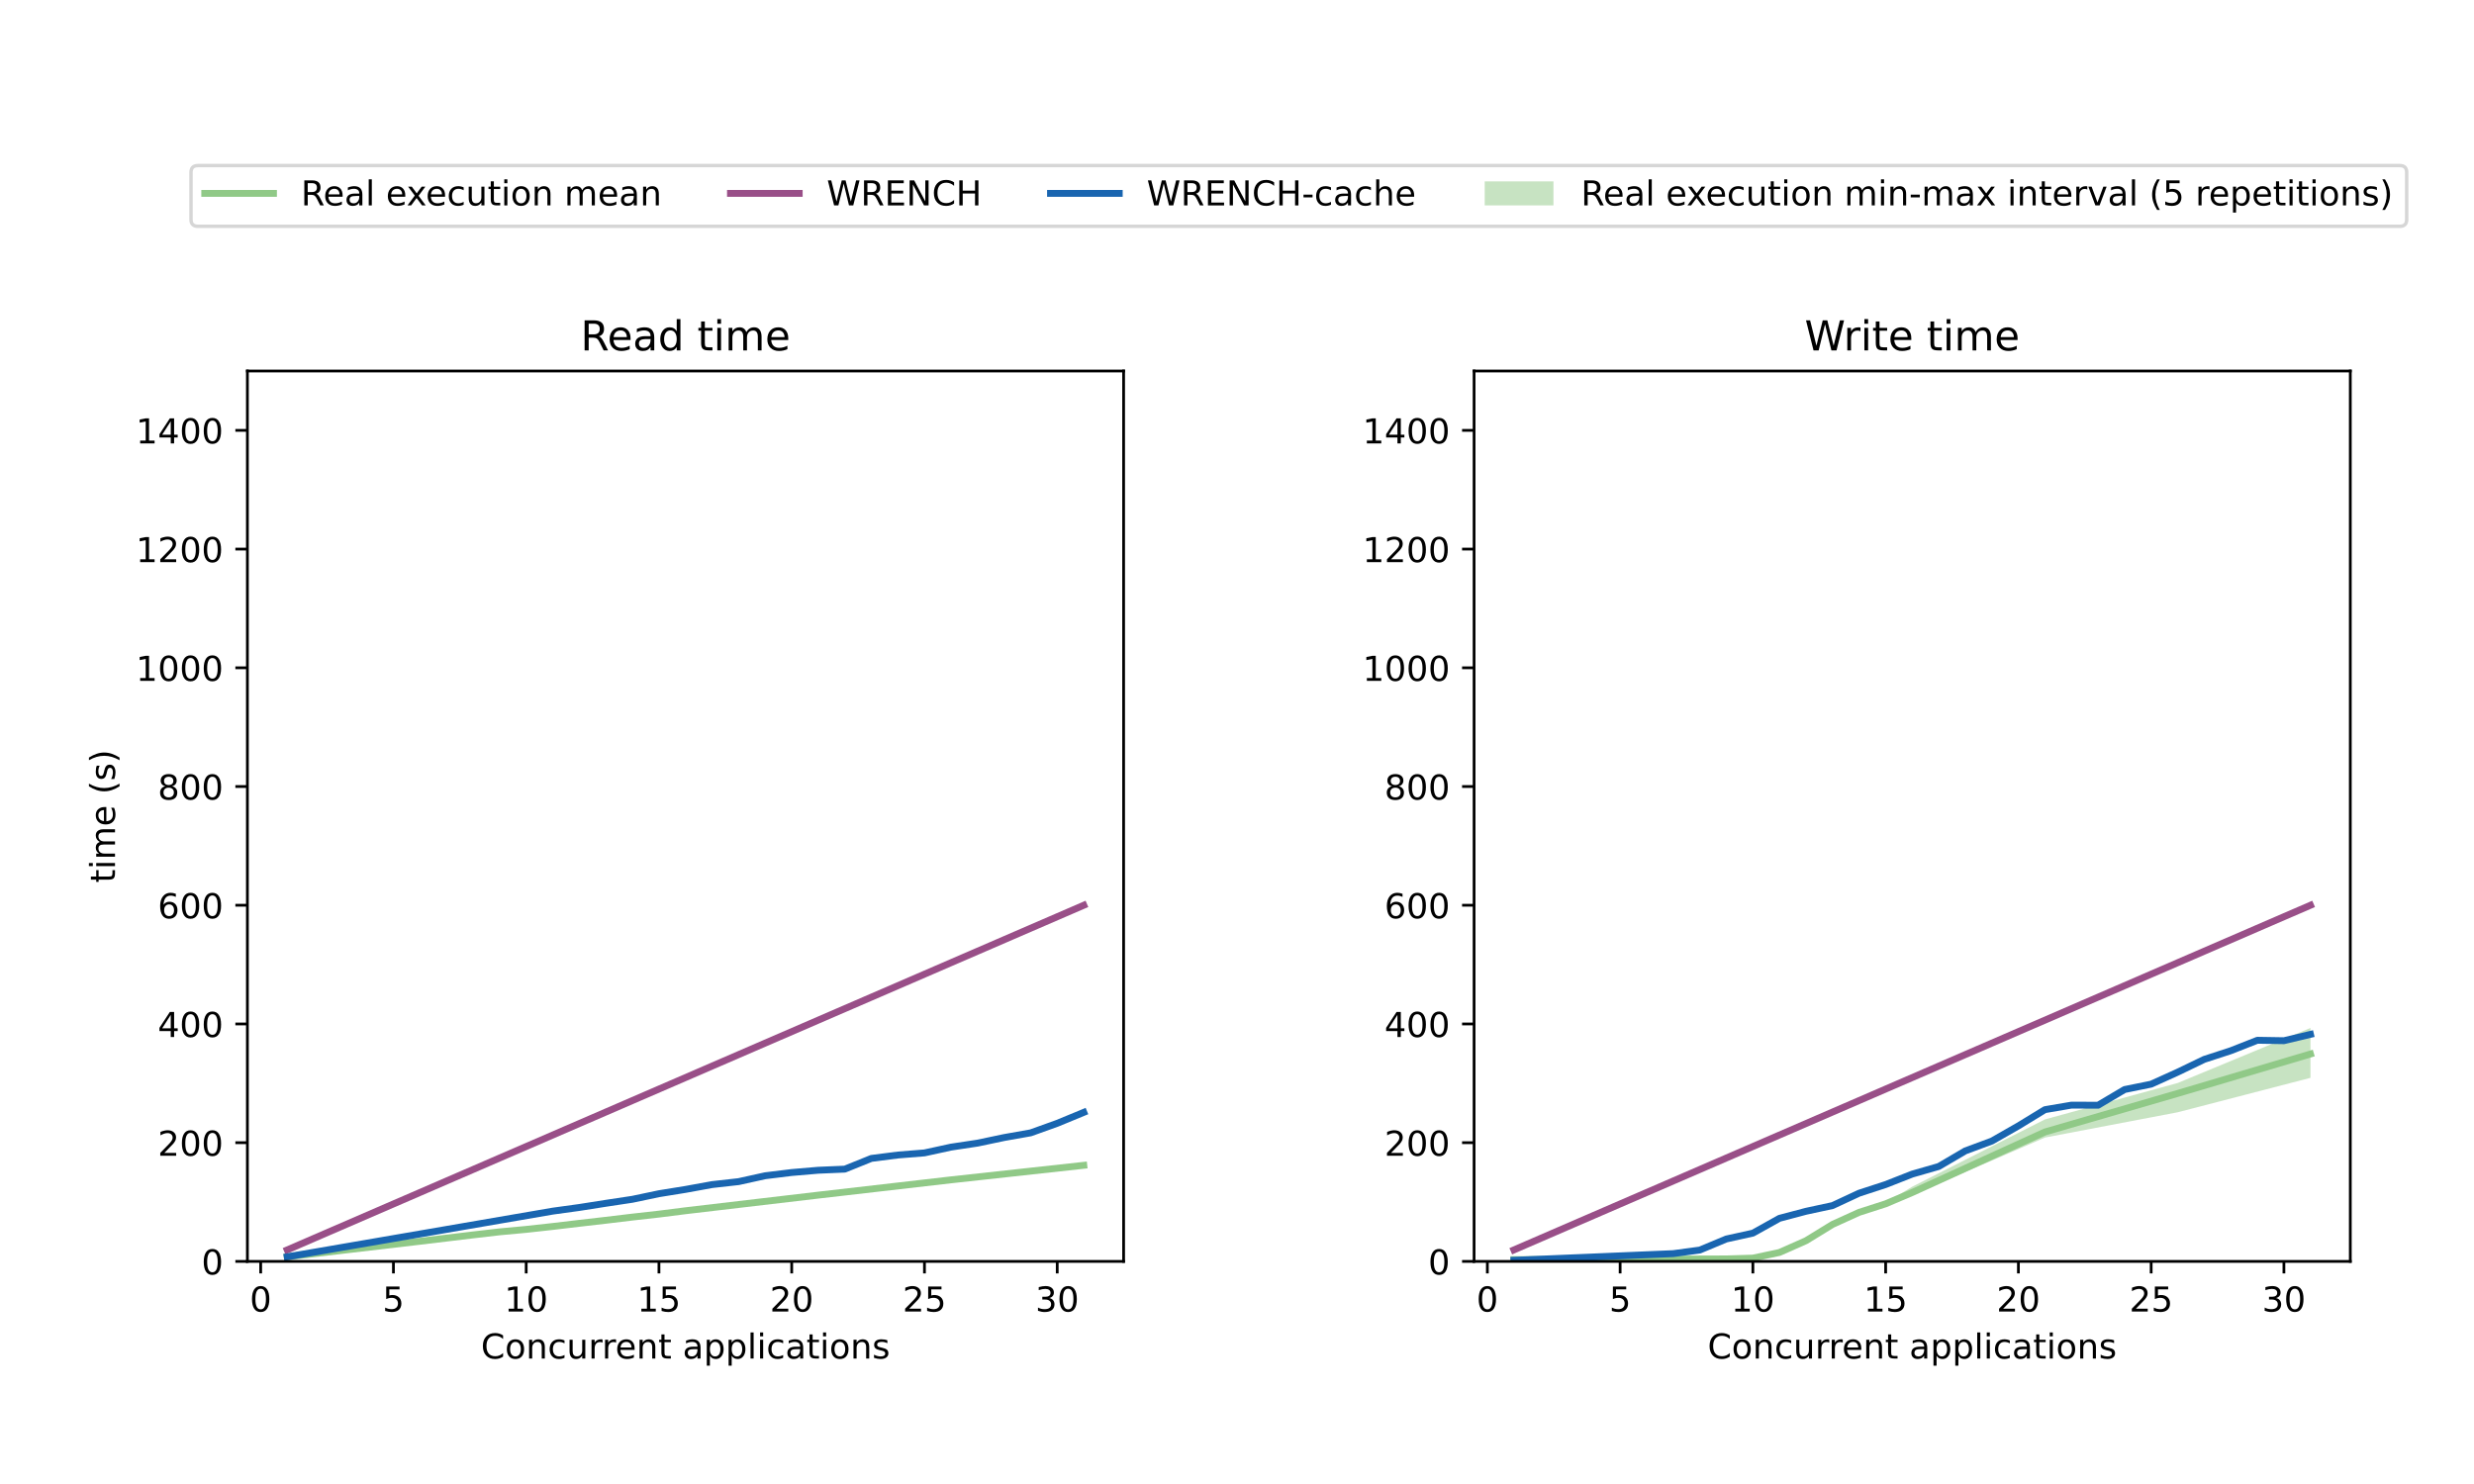 <?xml version="1.0" encoding="utf-8" standalone="no"?>
<!DOCTYPE svg PUBLIC "-//W3C//DTD SVG 1.1//EN"
  "http://www.w3.org/Graphics/SVG/1.1/DTD/svg11.dtd">
<!-- Created with matplotlib (https://matplotlib.org/) -->
<svg height="432pt" version="1.1" viewBox="0 0 720 432" width="720pt" xmlns="http://www.w3.org/2000/svg" xmlns:xlink="http://www.w3.org/1999/xlink">
 <defs>
  <style type="text/css">*{stroke-linecap:butt;stroke-linejoin:round;}</style>
 </defs>
 <g id="figure_1">
  <g id="patch_1">
   <path d="M 0 432 
L 720 432 
L 720 0 
L 0 0 
z
" style="fill:#ffffff;"/>
  </g>
  <g id="axes_1">
   <g id="patch_2">
    <path d="M 72 367.2 
L 327 367.2 
L 327 108 
L 72 108 
z
" style="fill:#ffffff;"/>
   </g>
   <g id="PolyCollection_1">
    <path clip-path="url(#p928e702d63)" d="M 83.591 365.842 
L 83.591 365.877 
L 122.227 361.35 
L 129.955 360.426 
L 137.682 359.497 
L 145.409 358.608 
L 153.136 357.952 
L 160.864 357.046 
L 168.591 356.154 
L 176.318 355.277 
L 184.045 354.378 
L 191.773 353.468 
L 199.5 352.484 
L 238.136 347.996 
L 276.773 343.597 
L 315.409 339.484 
L 315.409 339.049 
L 315.409 339.049 
L 276.773 343.398 
L 238.136 347.828 
L 199.5 352.435 
L 191.773 353.396 
L 184.045 354.233 
L 176.318 355.182 
L 168.591 356.081 
L 160.864 357.013 
L 153.136 357.782 
L 145.409 358.577 
L 137.682 359.483 
L 129.955 360.402 
L 122.227 361.336 
L 83.591 365.842 
z
" style="fill:#90c987;fill-opacity:0.5;"/>
   </g>
   <g id="matplotlib.axis_1">
    <g id="xtick_1">
     <g id="line2d_1">
      <defs>
       <path d="M 0 0 
L 0 3.5 
" id="mcc22cb0b1f" style="stroke:#000000;stroke-width:0.8;"/>
      </defs>
      <g>
       <use style="stroke:#000000;stroke-width:0.8;" x="75.864" xlink:href="#mcc22cb0b1f" y="367.2"/>
      </g>
     </g>
     <g id="text_1">
      <!-- 0 -->
      <g transform="translate(72.682 381.798)scale(0.1 -0.1)">
       <defs>
        <path d="M 31.781 66.406 
Q 24.172 66.406 20.328 58.906 
Q 16.5 51.422 16.5 36.375 
Q 16.5 21.391 20.328 13.891 
Q 24.172 6.391 31.781 6.391 
Q 39.453 6.391 43.281 13.891 
Q 47.125 21.391 47.125 36.375 
Q 47.125 51.422 43.281 58.906 
Q 39.453 66.406 31.781 66.406 
z
M 31.781 74.219 
Q 44.047 74.219 50.516 64.516 
Q 56.984 54.828 56.984 36.375 
Q 56.984 17.969 50.516 8.266 
Q 44.047 -1.422 31.781 -1.422 
Q 19.531 -1.422 13.062 8.266 
Q 6.594 17.969 6.594 36.375 
Q 6.594 54.828 13.062 64.516 
Q 19.531 74.219 31.781 74.219 
z
" id="DejaVuSans-48"/>
       </defs>
       <use xlink:href="#DejaVuSans-48"/>
      </g>
     </g>
    </g>
    <g id="xtick_2">
     <g id="line2d_2">
      <g>
       <use style="stroke:#000000;stroke-width:0.8;" x="114.5" xlink:href="#mcc22cb0b1f" y="367.2"/>
      </g>
     </g>
     <g id="text_2">
      <!-- 5 -->
      <g transform="translate(111.319 381.798)scale(0.1 -0.1)">
       <defs>
        <path d="M 10.797 72.906 
L 49.516 72.906 
L 49.516 64.594 
L 19.828 64.594 
L 19.828 46.734 
Q 21.969 47.469 24.109 47.828 
Q 26.266 48.188 28.422 48.188 
Q 40.625 48.188 47.75 41.5 
Q 54.891 34.812 54.891 23.391 
Q 54.891 11.625 47.562 5.094 
Q 40.234 -1.422 26.906 -1.422 
Q 22.312 -1.422 17.547 -0.641 
Q 12.797 0.141 7.719 1.703 
L 7.719 11.625 
Q 12.109 9.234 16.797 8.062 
Q 21.484 6.891 26.703 6.891 
Q 35.156 6.891 40.078 11.328 
Q 45.016 15.766 45.016 23.391 
Q 45.016 31 40.078 35.438 
Q 35.156 39.891 26.703 39.891 
Q 22.75 39.891 18.812 39.016 
Q 14.891 38.141 10.797 36.281 
z
" id="DejaVuSans-53"/>
       </defs>
       <use xlink:href="#DejaVuSans-53"/>
      </g>
     </g>
    </g>
    <g id="xtick_3">
     <g id="line2d_3">
      <g>
       <use style="stroke:#000000;stroke-width:0.8;" x="153.136" xlink:href="#mcc22cb0b1f" y="367.2"/>
      </g>
     </g>
     <g id="text_3">
      <!-- 10 -->
      <g transform="translate(146.774 381.798)scale(0.1 -0.1)">
       <defs>
        <path d="M 12.406 8.297 
L 28.516 8.297 
L 28.516 63.922 
L 10.984 60.406 
L 10.984 69.391 
L 28.422 72.906 
L 38.281 72.906 
L 38.281 8.297 
L 54.391 8.297 
L 54.391 0 
L 12.406 0 
z
" id="DejaVuSans-49"/>
       </defs>
       <use xlink:href="#DejaVuSans-49"/>
       <use x="63.623" xlink:href="#DejaVuSans-48"/>
      </g>
     </g>
    </g>
    <g id="xtick_4">
     <g id="line2d_4">
      <g>
       <use style="stroke:#000000;stroke-width:0.8;" x="191.773" xlink:href="#mcc22cb0b1f" y="367.2"/>
      </g>
     </g>
     <g id="text_4">
      <!-- 15 -->
      <g transform="translate(185.41 381.798)scale(0.1 -0.1)">
       <use xlink:href="#DejaVuSans-49"/>
       <use x="63.623" xlink:href="#DejaVuSans-53"/>
      </g>
     </g>
    </g>
    <g id="xtick_5">
     <g id="line2d_5">
      <g>
       <use style="stroke:#000000;stroke-width:0.8;" x="230.409" xlink:href="#mcc22cb0b1f" y="367.2"/>
      </g>
     </g>
     <g id="text_5">
      <!-- 20 -->
      <g transform="translate(224.047 381.798)scale(0.1 -0.1)">
       <defs>
        <path d="M 19.188 8.297 
L 53.609 8.297 
L 53.609 0 
L 7.328 0 
L 7.328 8.297 
Q 12.938 14.109 22.625 23.891 
Q 32.328 33.688 34.812 36.531 
Q 39.547 41.844 41.422 45.531 
Q 43.312 49.219 43.312 52.781 
Q 43.312 58.594 39.234 62.25 
Q 35.156 65.922 28.609 65.922 
Q 23.969 65.922 18.812 64.312 
Q 13.672 62.703 7.812 59.422 
L 7.812 69.391 
Q 13.766 71.781 18.938 73 
Q 24.125 74.219 28.422 74.219 
Q 39.75 74.219 46.484 68.547 
Q 53.219 62.891 53.219 53.422 
Q 53.219 48.922 51.531 44.891 
Q 49.859 40.875 45.406 35.406 
Q 44.188 33.984 37.641 27.219 
Q 31.109 20.453 19.188 8.297 
z
" id="DejaVuSans-50"/>
       </defs>
       <use xlink:href="#DejaVuSans-50"/>
       <use x="63.623" xlink:href="#DejaVuSans-48"/>
      </g>
     </g>
    </g>
    <g id="xtick_6">
     <g id="line2d_6">
      <g>
       <use style="stroke:#000000;stroke-width:0.8;" x="269.045" xlink:href="#mcc22cb0b1f" y="367.2"/>
      </g>
     </g>
     <g id="text_6">
      <!-- 25 -->
      <g transform="translate(262.683 381.798)scale(0.1 -0.1)">
       <use xlink:href="#DejaVuSans-50"/>
       <use x="63.623" xlink:href="#DejaVuSans-53"/>
      </g>
     </g>
    </g>
    <g id="xtick_7">
     <g id="line2d_7">
      <g>
       <use style="stroke:#000000;stroke-width:0.8;" x="307.682" xlink:href="#mcc22cb0b1f" y="367.2"/>
      </g>
     </g>
     <g id="text_7">
      <!-- 30 -->
      <g transform="translate(301.319 381.798)scale(0.1 -0.1)">
       <defs>
        <path d="M 40.578 39.312 
Q 47.656 37.797 51.625 33 
Q 55.609 28.219 55.609 21.188 
Q 55.609 10.406 48.188 4.484 
Q 40.766 -1.422 27.094 -1.422 
Q 22.516 -1.422 17.656 -0.516 
Q 12.797 0.391 7.625 2.203 
L 7.625 11.719 
Q 11.719 9.328 16.594 8.109 
Q 21.484 6.891 26.812 6.891 
Q 36.078 6.891 40.938 10.547 
Q 45.797 14.203 45.797 21.188 
Q 45.797 27.641 41.281 31.266 
Q 36.766 34.906 28.719 34.906 
L 20.219 34.906 
L 20.219 43.016 
L 29.109 43.016 
Q 36.375 43.016 40.234 45.922 
Q 44.094 48.828 44.094 54.297 
Q 44.094 59.906 40.109 62.906 
Q 36.141 65.922 28.719 65.922 
Q 24.656 65.922 20.016 65.031 
Q 15.375 64.156 9.812 62.312 
L 9.812 71.094 
Q 15.438 72.656 20.344 73.438 
Q 25.25 74.219 29.594 74.219 
Q 40.828 74.219 47.359 69.109 
Q 53.906 64.016 53.906 55.328 
Q 53.906 49.266 50.438 45.094 
Q 46.969 40.922 40.578 39.312 
z
" id="DejaVuSans-51"/>
       </defs>
       <use xlink:href="#DejaVuSans-51"/>
       <use x="63.623" xlink:href="#DejaVuSans-48"/>
      </g>
     </g>
    </g>
    <g id="text_8">
     <!-- Concurrent applications -->
     <g transform="translate(139.971 395.477)scale(0.1 -0.1)">
      <defs>
       <path d="M 64.406 67.281 
L 64.406 56.891 
Q 59.422 61.531 53.781 63.812 
Q 48.141 66.109 41.797 66.109 
Q 29.297 66.109 22.656 58.469 
Q 16.016 50.828 16.016 36.375 
Q 16.016 21.969 22.656 14.328 
Q 29.297 6.688 41.797 6.688 
Q 48.141 6.688 53.781 8.984 
Q 59.422 11.281 64.406 15.922 
L 64.406 5.609 
Q 59.234 2.094 53.438 0.328 
Q 47.656 -1.422 41.219 -1.422 
Q 24.656 -1.422 15.125 8.703 
Q 5.609 18.844 5.609 36.375 
Q 5.609 53.953 15.125 64.078 
Q 24.656 74.219 41.219 74.219 
Q 47.75 74.219 53.531 72.484 
Q 59.328 70.75 64.406 67.281 
z
" id="DejaVuSans-67"/>
       <path d="M 30.609 48.391 
Q 23.391 48.391 19.188 42.75 
Q 14.984 37.109 14.984 27.297 
Q 14.984 17.484 19.156 11.844 
Q 23.344 6.203 30.609 6.203 
Q 37.797 6.203 41.984 11.859 
Q 46.188 17.531 46.188 27.297 
Q 46.188 37.016 41.984 42.703 
Q 37.797 48.391 30.609 48.391 
z
M 30.609 56 
Q 42.328 56 49.016 48.375 
Q 55.719 40.766 55.719 27.297 
Q 55.719 13.875 49.016 6.219 
Q 42.328 -1.422 30.609 -1.422 
Q 18.844 -1.422 12.172 6.219 
Q 5.516 13.875 5.516 27.297 
Q 5.516 40.766 12.172 48.375 
Q 18.844 56 30.609 56 
z
" id="DejaVuSans-111"/>
       <path d="M 54.891 33.016 
L 54.891 0 
L 45.906 0 
L 45.906 32.719 
Q 45.906 40.484 42.875 44.328 
Q 39.844 48.188 33.797 48.188 
Q 26.516 48.188 22.312 43.547 
Q 18.109 38.922 18.109 30.906 
L 18.109 0 
L 9.078 0 
L 9.078 54.688 
L 18.109 54.688 
L 18.109 46.188 
Q 21.344 51.125 25.703 53.562 
Q 30.078 56 35.797 56 
Q 45.219 56 50.047 50.172 
Q 54.891 44.344 54.891 33.016 
z
" id="DejaVuSans-110"/>
       <path d="M 48.781 52.594 
L 48.781 44.188 
Q 44.969 46.297 41.141 47.344 
Q 37.312 48.391 33.406 48.391 
Q 24.656 48.391 19.812 42.844 
Q 14.984 37.312 14.984 27.297 
Q 14.984 17.281 19.812 11.734 
Q 24.656 6.203 33.406 6.203 
Q 37.312 6.203 41.141 7.25 
Q 44.969 8.297 48.781 10.406 
L 48.781 2.094 
Q 45.016 0.344 40.984 -0.531 
Q 36.969 -1.422 32.422 -1.422 
Q 20.062 -1.422 12.781 6.344 
Q 5.516 14.109 5.516 27.297 
Q 5.516 40.672 12.859 48.328 
Q 20.219 56 33.016 56 
Q 37.156 56 41.109 55.141 
Q 45.062 54.297 48.781 52.594 
z
" id="DejaVuSans-99"/>
       <path d="M 8.5 21.578 
L 8.5 54.688 
L 17.484 54.688 
L 17.484 21.922 
Q 17.484 14.156 20.5 10.266 
Q 23.531 6.391 29.594 6.391 
Q 36.859 6.391 41.078 11.031 
Q 45.312 15.672 45.312 23.688 
L 45.312 54.688 
L 54.297 54.688 
L 54.297 0 
L 45.312 0 
L 45.312 8.406 
Q 42.047 3.422 37.719 1 
Q 33.406 -1.422 27.688 -1.422 
Q 18.266 -1.422 13.375 4.438 
Q 8.5 10.297 8.5 21.578 
z
M 31.109 56 
z
" id="DejaVuSans-117"/>
       <path d="M 41.109 46.297 
Q 39.594 47.172 37.812 47.578 
Q 36.031 48 33.891 48 
Q 26.266 48 22.188 43.047 
Q 18.109 38.094 18.109 28.812 
L 18.109 0 
L 9.078 0 
L 9.078 54.688 
L 18.109 54.688 
L 18.109 46.188 
Q 20.953 51.172 25.484 53.578 
Q 30.031 56 36.531 56 
Q 37.453 56 38.578 55.875 
Q 39.703 55.766 41.062 55.516 
z
" id="DejaVuSans-114"/>
       <path d="M 56.203 29.594 
L 56.203 25.203 
L 14.891 25.203 
Q 15.484 15.922 20.484 11.062 
Q 25.484 6.203 34.422 6.203 
Q 39.594 6.203 44.453 7.469 
Q 49.312 8.734 54.109 11.281 
L 54.109 2.781 
Q 49.266 0.734 44.188 -0.344 
Q 39.109 -1.422 33.891 -1.422 
Q 20.797 -1.422 13.156 6.188 
Q 5.516 13.812 5.516 26.812 
Q 5.516 40.234 12.766 48.109 
Q 20.016 56 32.328 56 
Q 43.359 56 49.781 48.891 
Q 56.203 41.797 56.203 29.594 
z
M 47.219 32.234 
Q 47.125 39.594 43.094 43.984 
Q 39.062 48.391 32.422 48.391 
Q 24.906 48.391 20.391 44.141 
Q 15.875 39.891 15.188 32.172 
z
" id="DejaVuSans-101"/>
       <path d="M 18.312 70.219 
L 18.312 54.688 
L 36.812 54.688 
L 36.812 47.703 
L 18.312 47.703 
L 18.312 18.016 
Q 18.312 11.328 20.141 9.422 
Q 21.969 7.516 27.594 7.516 
L 36.812 7.516 
L 36.812 0 
L 27.594 0 
Q 17.188 0 13.234 3.875 
Q 9.281 7.766 9.281 18.016 
L 9.281 47.703 
L 2.688 47.703 
L 2.688 54.688 
L 9.281 54.688 
L 9.281 70.219 
z
" id="DejaVuSans-116"/>
       <path id="DejaVuSans-32"/>
       <path d="M 34.281 27.484 
Q 23.391 27.484 19.188 25 
Q 14.984 22.516 14.984 16.5 
Q 14.984 11.719 18.141 8.906 
Q 21.297 6.109 26.703 6.109 
Q 34.188 6.109 38.703 11.406 
Q 43.219 16.703 43.219 25.484 
L 43.219 27.484 
z
M 52.203 31.203 
L 52.203 0 
L 43.219 0 
L 43.219 8.297 
Q 40.141 3.328 35.547 0.953 
Q 30.953 -1.422 24.312 -1.422 
Q 15.922 -1.422 10.953 3.297 
Q 6 8.016 6 15.922 
Q 6 25.141 12.172 29.828 
Q 18.359 34.516 30.609 34.516 
L 43.219 34.516 
L 43.219 35.406 
Q 43.219 41.609 39.141 45 
Q 35.062 48.391 27.688 48.391 
Q 23 48.391 18.547 47.266 
Q 14.109 46.141 10.016 43.891 
L 10.016 52.203 
Q 14.938 54.109 19.578 55.047 
Q 24.219 56 28.609 56 
Q 40.484 56 46.344 49.844 
Q 52.203 43.703 52.203 31.203 
z
" id="DejaVuSans-97"/>
       <path d="M 18.109 8.203 
L 18.109 -20.797 
L 9.078 -20.797 
L 9.078 54.688 
L 18.109 54.688 
L 18.109 46.391 
Q 20.953 51.266 25.266 53.625 
Q 29.594 56 35.594 56 
Q 45.562 56 51.781 48.094 
Q 58.016 40.188 58.016 27.297 
Q 58.016 14.406 51.781 6.484 
Q 45.562 -1.422 35.594 -1.422 
Q 29.594 -1.422 25.266 0.953 
Q 20.953 3.328 18.109 8.203 
z
M 48.688 27.297 
Q 48.688 37.203 44.609 42.844 
Q 40.531 48.484 33.406 48.484 
Q 26.266 48.484 22.188 42.844 
Q 18.109 37.203 18.109 27.297 
Q 18.109 17.391 22.188 11.75 
Q 26.266 6.109 33.406 6.109 
Q 40.531 6.109 44.609 11.75 
Q 48.688 17.391 48.688 27.297 
z
" id="DejaVuSans-112"/>
       <path d="M 9.422 75.984 
L 18.406 75.984 
L 18.406 0 
L 9.422 0 
z
" id="DejaVuSans-108"/>
       <path d="M 9.422 54.688 
L 18.406 54.688 
L 18.406 0 
L 9.422 0 
z
M 9.422 75.984 
L 18.406 75.984 
L 18.406 64.594 
L 9.422 64.594 
z
" id="DejaVuSans-105"/>
       <path d="M 44.281 53.078 
L 44.281 44.578 
Q 40.484 46.531 36.375 47.5 
Q 32.281 48.484 27.875 48.484 
Q 21.188 48.484 17.844 46.438 
Q 14.5 44.391 14.5 40.281 
Q 14.5 37.156 16.891 35.375 
Q 19.281 33.594 26.516 31.984 
L 29.594 31.297 
Q 39.156 29.25 43.188 25.516 
Q 47.219 21.781 47.219 15.094 
Q 47.219 7.469 41.188 3.016 
Q 35.156 -1.422 24.609 -1.422 
Q 20.219 -1.422 15.453 -0.562 
Q 10.688 0.297 5.422 2 
L 5.422 11.281 
Q 10.406 8.688 15.234 7.391 
Q 20.062 6.109 24.812 6.109 
Q 31.156 6.109 34.562 8.281 
Q 37.984 10.453 37.984 14.406 
Q 37.984 18.062 35.516 20.016 
Q 33.062 21.969 24.703 23.781 
L 21.578 24.516 
Q 13.234 26.266 9.516 29.906 
Q 5.812 33.547 5.812 39.891 
Q 5.812 47.609 11.281 51.797 
Q 16.75 56 26.812 56 
Q 31.781 56 36.172 55.266 
Q 40.578 54.547 44.281 53.078 
z
" id="DejaVuSans-115"/>
      </defs>
      <use xlink:href="#DejaVuSans-67"/>
      <use x="69.824" xlink:href="#DejaVuSans-111"/>
      <use x="131.006" xlink:href="#DejaVuSans-110"/>
      <use x="194.385" xlink:href="#DejaVuSans-99"/>
      <use x="249.365" xlink:href="#DejaVuSans-117"/>
      <use x="312.744" xlink:href="#DejaVuSans-114"/>
      <use x="352.107" xlink:href="#DejaVuSans-114"/>
      <use x="390.971" xlink:href="#DejaVuSans-101"/>
      <use x="452.494" xlink:href="#DejaVuSans-110"/>
      <use x="515.873" xlink:href="#DejaVuSans-116"/>
      <use x="555.082" xlink:href="#DejaVuSans-32"/>
      <use x="586.869" xlink:href="#DejaVuSans-97"/>
      <use x="648.148" xlink:href="#DejaVuSans-112"/>
      <use x="711.625" xlink:href="#DejaVuSans-112"/>
      <use x="775.102" xlink:href="#DejaVuSans-108"/>
      <use x="802.885" xlink:href="#DejaVuSans-105"/>
      <use x="830.668" xlink:href="#DejaVuSans-99"/>
      <use x="885.648" xlink:href="#DejaVuSans-97"/>
      <use x="946.928" xlink:href="#DejaVuSans-116"/>
      <use x="986.137" xlink:href="#DejaVuSans-105"/>
      <use x="1013.92" xlink:href="#DejaVuSans-111"/>
      <use x="1075.102" xlink:href="#DejaVuSans-110"/>
      <use x="1138.48" xlink:href="#DejaVuSans-115"/>
     </g>
    </g>
   </g>
   <g id="matplotlib.axis_2">
    <g id="ytick_1">
     <g id="line2d_8">
      <defs>
       <path d="M 0 0 
L -3.5 0 
" id="m20db97312e" style="stroke:#000000;stroke-width:0.8;"/>
      </defs>
      <g>
       <use style="stroke:#000000;stroke-width:0.8;" x="72" xlink:href="#m20db97312e" y="367.2"/>
      </g>
     </g>
     <g id="text_9">
      <!-- 0 -->
      <g transform="translate(58.638 370.999)scale(0.1 -0.1)">
       <use xlink:href="#DejaVuSans-48"/>
      </g>
     </g>
    </g>
    <g id="ytick_2">
     <g id="line2d_9">
      <g>
       <use style="stroke:#000000;stroke-width:0.8;" x="72" xlink:href="#m20db97312e" y="332.64"/>
      </g>
     </g>
     <g id="text_10">
      <!-- 200 -->
      <g transform="translate(45.913 336.439)scale(0.1 -0.1)">
       <use xlink:href="#DejaVuSans-50"/>
       <use x="63.623" xlink:href="#DejaVuSans-48"/>
       <use x="127.246" xlink:href="#DejaVuSans-48"/>
      </g>
     </g>
    </g>
    <g id="ytick_3">
     <g id="line2d_10">
      <g>
       <use style="stroke:#000000;stroke-width:0.8;" x="72" xlink:href="#m20db97312e" y="298.08"/>
      </g>
     </g>
     <g id="text_11">
      <!-- 400 -->
      <g transform="translate(45.913 301.879)scale(0.1 -0.1)">
       <defs>
        <path d="M 37.797 64.312 
L 12.891 25.391 
L 37.797 25.391 
z
M 35.203 72.906 
L 47.609 72.906 
L 47.609 25.391 
L 58.016 25.391 
L 58.016 17.188 
L 47.609 17.188 
L 47.609 0 
L 37.797 0 
L 37.797 17.188 
L 4.891 17.188 
L 4.891 26.703 
z
" id="DejaVuSans-52"/>
       </defs>
       <use xlink:href="#DejaVuSans-52"/>
       <use x="63.623" xlink:href="#DejaVuSans-48"/>
       <use x="127.246" xlink:href="#DejaVuSans-48"/>
      </g>
     </g>
    </g>
    <g id="ytick_4">
     <g id="line2d_11">
      <g>
       <use style="stroke:#000000;stroke-width:0.8;" x="72" xlink:href="#m20db97312e" y="263.52"/>
      </g>
     </g>
     <g id="text_12">
      <!-- 600 -->
      <g transform="translate(45.913 267.319)scale(0.1 -0.1)">
       <defs>
        <path d="M 33.016 40.375 
Q 26.375 40.375 22.484 35.828 
Q 18.609 31.297 18.609 23.391 
Q 18.609 15.531 22.484 10.953 
Q 26.375 6.391 33.016 6.391 
Q 39.656 6.391 43.531 10.953 
Q 47.406 15.531 47.406 23.391 
Q 47.406 31.297 43.531 35.828 
Q 39.656 40.375 33.016 40.375 
z
M 52.594 71.297 
L 52.594 62.312 
Q 48.875 64.062 45.094 64.984 
Q 41.312 65.922 37.594 65.922 
Q 27.828 65.922 22.672 59.328 
Q 17.531 52.734 16.797 39.406 
Q 19.672 43.656 24.016 45.922 
Q 28.375 48.188 33.594 48.188 
Q 44.578 48.188 50.953 41.516 
Q 57.328 34.859 57.328 23.391 
Q 57.328 12.156 50.688 5.359 
Q 44.047 -1.422 33.016 -1.422 
Q 20.359 -1.422 13.672 8.266 
Q 6.984 17.969 6.984 36.375 
Q 6.984 53.656 15.188 63.938 
Q 23.391 74.219 37.203 74.219 
Q 40.922 74.219 44.703 73.484 
Q 48.484 72.75 52.594 71.297 
z
" id="DejaVuSans-54"/>
       </defs>
       <use xlink:href="#DejaVuSans-54"/>
       <use x="63.623" xlink:href="#DejaVuSans-48"/>
       <use x="127.246" xlink:href="#DejaVuSans-48"/>
      </g>
     </g>
    </g>
    <g id="ytick_5">
     <g id="line2d_12">
      <g>
       <use style="stroke:#000000;stroke-width:0.8;" x="72" xlink:href="#m20db97312e" y="228.96"/>
      </g>
     </g>
     <g id="text_13">
      <!-- 800 -->
      <g transform="translate(45.913 232.759)scale(0.1 -0.1)">
       <defs>
        <path d="M 31.781 34.625 
Q 24.75 34.625 20.719 30.859 
Q 16.703 27.094 16.703 20.516 
Q 16.703 13.922 20.719 10.156 
Q 24.75 6.391 31.781 6.391 
Q 38.812 6.391 42.859 10.172 
Q 46.922 13.969 46.922 20.516 
Q 46.922 27.094 42.891 30.859 
Q 38.875 34.625 31.781 34.625 
z
M 21.922 38.812 
Q 15.578 40.375 12.031 44.719 
Q 8.5 49.078 8.5 55.328 
Q 8.5 64.062 14.719 69.141 
Q 20.953 74.219 31.781 74.219 
Q 42.672 74.219 48.875 69.141 
Q 55.078 64.062 55.078 55.328 
Q 55.078 49.078 51.531 44.719 
Q 48 40.375 41.703 38.812 
Q 48.828 37.156 52.797 32.312 
Q 56.781 27.484 56.781 20.516 
Q 56.781 9.906 50.312 4.234 
Q 43.844 -1.422 31.781 -1.422 
Q 19.734 -1.422 13.25 4.234 
Q 6.781 9.906 6.781 20.516 
Q 6.781 27.484 10.781 32.312 
Q 14.797 37.156 21.922 38.812 
z
M 18.312 54.391 
Q 18.312 48.734 21.844 45.562 
Q 25.391 42.391 31.781 42.391 
Q 38.141 42.391 41.719 45.562 
Q 45.312 48.734 45.312 54.391 
Q 45.312 60.062 41.719 63.234 
Q 38.141 66.406 31.781 66.406 
Q 25.391 66.406 21.844 63.234 
Q 18.312 60.062 18.312 54.391 
z
" id="DejaVuSans-56"/>
       </defs>
       <use xlink:href="#DejaVuSans-56"/>
       <use x="63.623" xlink:href="#DejaVuSans-48"/>
       <use x="127.246" xlink:href="#DejaVuSans-48"/>
      </g>
     </g>
    </g>
    <g id="ytick_6">
     <g id="line2d_13">
      <g>
       <use style="stroke:#000000;stroke-width:0.8;" x="72" xlink:href="#m20db97312e" y="194.4"/>
      </g>
     </g>
     <g id="text_14">
      <!-- 1000 -->
      <g transform="translate(39.55 198.199)scale(0.1 -0.1)">
       <use xlink:href="#DejaVuSans-49"/>
       <use x="63.623" xlink:href="#DejaVuSans-48"/>
       <use x="127.246" xlink:href="#DejaVuSans-48"/>
       <use x="190.869" xlink:href="#DejaVuSans-48"/>
      </g>
     </g>
    </g>
    <g id="ytick_7">
     <g id="line2d_14">
      <g>
       <use style="stroke:#000000;stroke-width:0.8;" x="72" xlink:href="#m20db97312e" y="159.84"/>
      </g>
     </g>
     <g id="text_15">
      <!-- 1200 -->
      <g transform="translate(39.55 163.639)scale(0.1 -0.1)">
       <use xlink:href="#DejaVuSans-49"/>
       <use x="63.623" xlink:href="#DejaVuSans-50"/>
       <use x="127.246" xlink:href="#DejaVuSans-48"/>
       <use x="190.869" xlink:href="#DejaVuSans-48"/>
      </g>
     </g>
    </g>
    <g id="ytick_8">
     <g id="line2d_15">
      <g>
       <use style="stroke:#000000;stroke-width:0.8;" x="72" xlink:href="#m20db97312e" y="125.28"/>
      </g>
     </g>
     <g id="text_16">
      <!-- 1400 -->
      <g transform="translate(39.55 129.079)scale(0.1 -0.1)">
       <use xlink:href="#DejaVuSans-49"/>
       <use x="63.623" xlink:href="#DejaVuSans-52"/>
       <use x="127.246" xlink:href="#DejaVuSans-48"/>
       <use x="190.869" xlink:href="#DejaVuSans-48"/>
      </g>
     </g>
    </g>
    <g id="text_17">
     <!-- time (s) -->
     <g transform="translate(33.47 256.991)rotate(-90)scale(0.1 -0.1)">
      <defs>
       <path d="M 52 44.188 
Q 55.375 50.25 60.062 53.125 
Q 64.75 56 71.094 56 
Q 79.641 56 84.281 50.016 
Q 88.922 44.047 88.922 33.016 
L 88.922 0 
L 79.891 0 
L 79.891 32.719 
Q 79.891 40.578 77.094 44.375 
Q 74.312 48.188 68.609 48.188 
Q 61.625 48.188 57.562 43.547 
Q 53.516 38.922 53.516 30.906 
L 53.516 0 
L 44.484 0 
L 44.484 32.719 
Q 44.484 40.625 41.703 44.406 
Q 38.922 48.188 33.109 48.188 
Q 26.219 48.188 22.156 43.531 
Q 18.109 38.875 18.109 30.906 
L 18.109 0 
L 9.078 0 
L 9.078 54.688 
L 18.109 54.688 
L 18.109 46.188 
Q 21.188 51.219 25.484 53.609 
Q 29.781 56 35.688 56 
Q 41.656 56 45.828 52.969 
Q 50 49.953 52 44.188 
z
" id="DejaVuSans-109"/>
       <path d="M 31 75.875 
Q 24.469 64.656 21.281 53.656 
Q 18.109 42.672 18.109 31.391 
Q 18.109 20.125 21.312 9.062 
Q 24.516 -2 31 -13.188 
L 23.188 -13.188 
Q 15.875 -1.703 12.234 9.375 
Q 8.594 20.453 8.594 31.391 
Q 8.594 42.281 12.203 53.312 
Q 15.828 64.359 23.188 75.875 
z
" id="DejaVuSans-40"/>
       <path d="M 8.016 75.875 
L 15.828 75.875 
Q 23.141 64.359 26.781 53.312 
Q 30.422 42.281 30.422 31.391 
Q 30.422 20.453 26.781 9.375 
Q 23.141 -1.703 15.828 -13.188 
L 8.016 -13.188 
Q 14.5 -2 17.703 9.062 
Q 20.906 20.125 20.906 31.391 
Q 20.906 42.672 17.703 53.656 
Q 14.5 64.656 8.016 75.875 
z
" id="DejaVuSans-41"/>
      </defs>
      <use xlink:href="#DejaVuSans-116"/>
      <use x="39.209" xlink:href="#DejaVuSans-105"/>
      <use x="66.992" xlink:href="#DejaVuSans-109"/>
      <use x="164.404" xlink:href="#DejaVuSans-101"/>
      <use x="225.928" xlink:href="#DejaVuSans-32"/>
      <use x="257.715" xlink:href="#DejaVuSans-40"/>
      <use x="296.729" xlink:href="#DejaVuSans-115"/>
      <use x="348.828" xlink:href="#DejaVuSans-41"/>
     </g>
    </g>
   </g>
   <g id="line2d_16">
    <path clip-path="url(#p928e702d63)" d="M 83.591 365.864 
L 122.227 361.342 
L 129.955 360.416 
L 137.682 359.487 
L 145.409 358.595 
L 153.136 357.882 
L 160.864 357.031 
L 168.591 356.115 
L 176.318 355.227 
L 184.045 354.3 
L 191.773 353.433 
L 199.5 352.455 
L 238.136 347.908 
L 276.773 343.459 
L 315.409 339.229 
" style="fill:none;stroke:#90c987;stroke-linecap:square;stroke-width:2;"/>
   </g>
   <g id="line2d_17">
    <path clip-path="url(#p928e702d63)" d="M 83.591 363.855 
L 91.318 360.511 
L 99.045 357.166 
L 106.773 353.822 
L 114.5 350.477 
L 122.227 347.133 
L 129.955 343.788 
L 137.682 340.444 
L 145.409 337.099 
L 153.136 333.755 
L 160.864 330.41 
L 168.591 327.066 
L 176.318 323.721 
L 184.045 320.377 
L 191.773 317.032 
L 199.5 313.688 
L 207.227 310.343 
L 214.955 306.999 
L 222.682 303.654 
L 230.409 300.31 
L 238.136 296.965 
L 245.864 293.621 
L 253.591 290.276 
L 261.318 286.932 
L 269.045 283.587 
L 276.773 280.243 
L 284.5 276.898 
L 292.227 273.554 
L 299.955 270.209 
L 307.682 266.865 
L 315.409 263.52 
" style="fill:none;stroke:#994f88;stroke-linecap:square;stroke-width:2;"/>
   </g>
   <g id="line2d_18">
    <path clip-path="url(#p928e702d63)" d="M 83.591 365.87 
L 91.318 364.539 
L 99.045 363.209 
L 106.773 361.879 
L 114.5 360.548 
L 122.227 359.218 
L 129.955 357.888 
L 137.682 356.558 
L 145.409 355.227 
L 153.136 353.897 
L 160.864 352.567 
L 168.591 351.502 
L 176.318 350.288 
L 184.045 349.12 
L 191.773 347.495 
L 199.5 346.246 
L 207.227 344.84 
L 214.955 343.975 
L 222.682 342.27 
L 230.409 341.324 
L 238.136 340.666 
L 245.864 340.338 
L 253.591 337.219 
L 261.318 336.231 
L 269.045 335.616 
L 276.773 333.933 
L 284.5 332.768 
L 292.227 331.144 
L 299.955 329.777 
L 307.682 327.001 
L 315.409 323.812 
" style="fill:none;stroke:#1965b0;stroke-linecap:square;stroke-width:2;"/>
   </g>
   <g id="patch_3">
    <path d="M 72 367.2 
L 72 108 
" style="fill:none;stroke:#000000;stroke-linecap:square;stroke-linejoin:miter;stroke-width:0.8;"/>
   </g>
   <g id="patch_4">
    <path d="M 327 367.2 
L 327 108 
" style="fill:none;stroke:#000000;stroke-linecap:square;stroke-linejoin:miter;stroke-width:0.8;"/>
   </g>
   <g id="patch_5">
    <path d="M 72 367.2 
L 327 367.2 
" style="fill:none;stroke:#000000;stroke-linecap:square;stroke-linejoin:miter;stroke-width:0.8;"/>
   </g>
   <g id="patch_6">
    <path d="M 72 108 
L 327 108 
" style="fill:none;stroke:#000000;stroke-linecap:square;stroke-linejoin:miter;stroke-width:0.8;"/>
   </g>
   <g id="text_18">
    <!-- Read time -->
    <g transform="translate(168.961 102)scale(0.12 -0.12)">
     <defs>
      <path d="M 44.391 34.188 
Q 47.562 33.109 50.562 29.594 
Q 53.562 26.078 56.594 19.922 
L 66.609 0 
L 56 0 
L 46.688 18.703 
Q 43.062 26.031 39.672 28.422 
Q 36.281 30.812 30.422 30.812 
L 19.672 30.812 
L 19.672 0 
L 9.812 0 
L 9.812 72.906 
L 32.078 72.906 
Q 44.578 72.906 50.734 67.672 
Q 56.891 62.453 56.891 51.906 
Q 56.891 45.016 53.688 40.469 
Q 50.484 35.938 44.391 34.188 
z
M 19.672 64.797 
L 19.672 38.922 
L 32.078 38.922 
Q 39.203 38.922 42.844 42.219 
Q 46.484 45.516 46.484 51.906 
Q 46.484 58.297 42.844 61.547 
Q 39.203 64.797 32.078 64.797 
z
" id="DejaVuSans-82"/>
      <path d="M 45.406 46.391 
L 45.406 75.984 
L 54.391 75.984 
L 54.391 0 
L 45.406 0 
L 45.406 8.203 
Q 42.578 3.328 38.25 0.953 
Q 33.938 -1.422 27.875 -1.422 
Q 17.969 -1.422 11.734 6.484 
Q 5.516 14.406 5.516 27.297 
Q 5.516 40.188 11.734 48.094 
Q 17.969 56 27.875 56 
Q 33.938 56 38.25 53.625 
Q 42.578 51.266 45.406 46.391 
z
M 14.797 27.297 
Q 14.797 17.391 18.875 11.75 
Q 22.953 6.109 30.078 6.109 
Q 37.203 6.109 41.297 11.75 
Q 45.406 17.391 45.406 27.297 
Q 45.406 37.203 41.297 42.844 
Q 37.203 48.484 30.078 48.484 
Q 22.953 48.484 18.875 42.844 
Q 14.797 37.203 14.797 27.297 
z
" id="DejaVuSans-100"/>
     </defs>
     <use xlink:href="#DejaVuSans-82"/>
     <use x="64.982" xlink:href="#DejaVuSans-101"/>
     <use x="126.506" xlink:href="#DejaVuSans-97"/>
     <use x="187.785" xlink:href="#DejaVuSans-100"/>
     <use x="251.262" xlink:href="#DejaVuSans-32"/>
     <use x="283.049" xlink:href="#DejaVuSans-116"/>
     <use x="322.258" xlink:href="#DejaVuSans-105"/>
     <use x="350.041" xlink:href="#DejaVuSans-109"/>
     <use x="447.453" xlink:href="#DejaVuSans-101"/>
    </g>
   </g>
  </g>
  <g id="axes_2">
   <g id="patch_7">
    <path d="M 429 367.2 
L 684 367.2 
L 684 108 
L 429 108 
z
" style="fill:#ffffff;"/>
   </g>
   <g id="PolyCollection_2">
    <path clip-path="url(#pe466f77821)" d="M 440.591 366.679 
L 440.591 366.705 
L 479.227 366.57 
L 486.955 366.56 
L 494.682 366.543 
L 502.409 366.511 
L 510.136 366.307 
L 517.864 364.93 
L 525.591 361.547 
L 533.318 356.623 
L 541.045 353.154 
L 548.773 350.789 
L 556.5 347.863 
L 595.136 331.147 
L 633.773 323.787 
L 672.409 313.763 
L 672.409 299.242 
L 672.409 299.242 
L 633.773 315.263 
L 595.136 325.864 
L 556.5 345.455 
L 548.773 350.156 
L 541.045 352.742 
L 533.318 356.237 
L 525.591 360.766 
L 517.864 364.435 
L 510.136 366.109 
L 502.409 366.452 
L 494.682 366.359 
L 486.955 366.544 
L 479.227 366.55 
L 440.591 366.679 
z
" style="fill:#90c987;fill-opacity:0.5;"/>
   </g>
   <g id="matplotlib.axis_3">
    <g id="xtick_8">
     <g id="line2d_19">
      <g>
       <use style="stroke:#000000;stroke-width:0.8;" x="432.864" xlink:href="#mcc22cb0b1f" y="367.2"/>
      </g>
     </g>
     <g id="text_19">
      <!-- 0 -->
      <g transform="translate(429.682 381.798)scale(0.1 -0.1)">
       <use xlink:href="#DejaVuSans-48"/>
      </g>
     </g>
    </g>
    <g id="xtick_9">
     <g id="line2d_20">
      <g>
       <use style="stroke:#000000;stroke-width:0.8;" x="471.5" xlink:href="#mcc22cb0b1f" y="367.2"/>
      </g>
     </g>
     <g id="text_20">
      <!-- 5 -->
      <g transform="translate(468.319 381.798)scale(0.1 -0.1)">
       <use xlink:href="#DejaVuSans-53"/>
      </g>
     </g>
    </g>
    <g id="xtick_10">
     <g id="line2d_21">
      <g>
       <use style="stroke:#000000;stroke-width:0.8;" x="510.136" xlink:href="#mcc22cb0b1f" y="367.2"/>
      </g>
     </g>
     <g id="text_21">
      <!-- 10 -->
      <g transform="translate(503.774 381.798)scale(0.1 -0.1)">
       <use xlink:href="#DejaVuSans-49"/>
       <use x="63.623" xlink:href="#DejaVuSans-48"/>
      </g>
     </g>
    </g>
    <g id="xtick_11">
     <g id="line2d_22">
      <g>
       <use style="stroke:#000000;stroke-width:0.8;" x="548.773" xlink:href="#mcc22cb0b1f" y="367.2"/>
      </g>
     </g>
     <g id="text_22">
      <!-- 15 -->
      <g transform="translate(542.41 381.798)scale(0.1 -0.1)">
       <use xlink:href="#DejaVuSans-49"/>
       <use x="63.623" xlink:href="#DejaVuSans-53"/>
      </g>
     </g>
    </g>
    <g id="xtick_12">
     <g id="line2d_23">
      <g>
       <use style="stroke:#000000;stroke-width:0.8;" x="587.409" xlink:href="#mcc22cb0b1f" y="367.2"/>
      </g>
     </g>
     <g id="text_23">
      <!-- 20 -->
      <g transform="translate(581.047 381.798)scale(0.1 -0.1)">
       <use xlink:href="#DejaVuSans-50"/>
       <use x="63.623" xlink:href="#DejaVuSans-48"/>
      </g>
     </g>
    </g>
    <g id="xtick_13">
     <g id="line2d_24">
      <g>
       <use style="stroke:#000000;stroke-width:0.8;" x="626.045" xlink:href="#mcc22cb0b1f" y="367.2"/>
      </g>
     </g>
     <g id="text_24">
      <!-- 25 -->
      <g transform="translate(619.683 381.798)scale(0.1 -0.1)">
       <use xlink:href="#DejaVuSans-50"/>
       <use x="63.623" xlink:href="#DejaVuSans-53"/>
      </g>
     </g>
    </g>
    <g id="xtick_14">
     <g id="line2d_25">
      <g>
       <use style="stroke:#000000;stroke-width:0.8;" x="664.682" xlink:href="#mcc22cb0b1f" y="367.2"/>
      </g>
     </g>
     <g id="text_25">
      <!-- 30 -->
      <g transform="translate(658.319 381.798)scale(0.1 -0.1)">
       <use xlink:href="#DejaVuSans-51"/>
       <use x="63.623" xlink:href="#DejaVuSans-48"/>
      </g>
     </g>
    </g>
    <g id="text_26">
     <!-- Concurrent applications -->
     <g transform="translate(496.971 395.477)scale(0.1 -0.1)">
      <use xlink:href="#DejaVuSans-67"/>
      <use x="69.824" xlink:href="#DejaVuSans-111"/>
      <use x="131.006" xlink:href="#DejaVuSans-110"/>
      <use x="194.385" xlink:href="#DejaVuSans-99"/>
      <use x="249.365" xlink:href="#DejaVuSans-117"/>
      <use x="312.744" xlink:href="#DejaVuSans-114"/>
      <use x="352.107" xlink:href="#DejaVuSans-114"/>
      <use x="390.971" xlink:href="#DejaVuSans-101"/>
      <use x="452.494" xlink:href="#DejaVuSans-110"/>
      <use x="515.873" xlink:href="#DejaVuSans-116"/>
      <use x="555.082" xlink:href="#DejaVuSans-32"/>
      <use x="586.869" xlink:href="#DejaVuSans-97"/>
      <use x="648.148" xlink:href="#DejaVuSans-112"/>
      <use x="711.625" xlink:href="#DejaVuSans-112"/>
      <use x="775.102" xlink:href="#DejaVuSans-108"/>
      <use x="802.885" xlink:href="#DejaVuSans-105"/>
      <use x="830.668" xlink:href="#DejaVuSans-99"/>
      <use x="885.648" xlink:href="#DejaVuSans-97"/>
      <use x="946.928" xlink:href="#DejaVuSans-116"/>
      <use x="986.137" xlink:href="#DejaVuSans-105"/>
      <use x="1013.92" xlink:href="#DejaVuSans-111"/>
      <use x="1075.102" xlink:href="#DejaVuSans-110"/>
      <use x="1138.48" xlink:href="#DejaVuSans-115"/>
     </g>
    </g>
   </g>
   <g id="matplotlib.axis_4">
    <g id="ytick_9">
     <g id="line2d_26">
      <g>
       <use style="stroke:#000000;stroke-width:0.8;" x="429" xlink:href="#m20db97312e" y="367.2"/>
      </g>
     </g>
     <g id="text_27">
      <!-- 0 -->
      <g transform="translate(415.637 370.999)scale(0.1 -0.1)">
       <use xlink:href="#DejaVuSans-48"/>
      </g>
     </g>
    </g>
    <g id="ytick_10">
     <g id="line2d_27">
      <g>
       <use style="stroke:#000000;stroke-width:0.8;" x="429" xlink:href="#m20db97312e" y="332.64"/>
      </g>
     </g>
     <g id="text_28">
      <!-- 200 -->
      <g transform="translate(402.913 336.439)scale(0.1 -0.1)">
       <use xlink:href="#DejaVuSans-50"/>
       <use x="63.623" xlink:href="#DejaVuSans-48"/>
       <use x="127.246" xlink:href="#DejaVuSans-48"/>
      </g>
     </g>
    </g>
    <g id="ytick_11">
     <g id="line2d_28">
      <g>
       <use style="stroke:#000000;stroke-width:0.8;" x="429" xlink:href="#m20db97312e" y="298.08"/>
      </g>
     </g>
     <g id="text_29">
      <!-- 400 -->
      <g transform="translate(402.913 301.879)scale(0.1 -0.1)">
       <use xlink:href="#DejaVuSans-52"/>
       <use x="63.623" xlink:href="#DejaVuSans-48"/>
       <use x="127.246" xlink:href="#DejaVuSans-48"/>
      </g>
     </g>
    </g>
    <g id="ytick_12">
     <g id="line2d_29">
      <g>
       <use style="stroke:#000000;stroke-width:0.8;" x="429" xlink:href="#m20db97312e" y="263.52"/>
      </g>
     </g>
     <g id="text_30">
      <!-- 600 -->
      <g transform="translate(402.913 267.319)scale(0.1 -0.1)">
       <use xlink:href="#DejaVuSans-54"/>
       <use x="63.623" xlink:href="#DejaVuSans-48"/>
       <use x="127.246" xlink:href="#DejaVuSans-48"/>
      </g>
     </g>
    </g>
    <g id="ytick_13">
     <g id="line2d_30">
      <g>
       <use style="stroke:#000000;stroke-width:0.8;" x="429" xlink:href="#m20db97312e" y="228.96"/>
      </g>
     </g>
     <g id="text_31">
      <!-- 800 -->
      <g transform="translate(402.913 232.759)scale(0.1 -0.1)">
       <use xlink:href="#DejaVuSans-56"/>
       <use x="63.623" xlink:href="#DejaVuSans-48"/>
       <use x="127.246" xlink:href="#DejaVuSans-48"/>
      </g>
     </g>
    </g>
    <g id="ytick_14">
     <g id="line2d_31">
      <g>
       <use style="stroke:#000000;stroke-width:0.8;" x="429" xlink:href="#m20db97312e" y="194.4"/>
      </g>
     </g>
     <g id="text_32">
      <!-- 1000 -->
      <g transform="translate(396.55 198.199)scale(0.1 -0.1)">
       <use xlink:href="#DejaVuSans-49"/>
       <use x="63.623" xlink:href="#DejaVuSans-48"/>
       <use x="127.246" xlink:href="#DejaVuSans-48"/>
       <use x="190.869" xlink:href="#DejaVuSans-48"/>
      </g>
     </g>
    </g>
    <g id="ytick_15">
     <g id="line2d_32">
      <g>
       <use style="stroke:#000000;stroke-width:0.8;" x="429" xlink:href="#m20db97312e" y="159.84"/>
      </g>
     </g>
     <g id="text_33">
      <!-- 1200 -->
      <g transform="translate(396.55 163.639)scale(0.1 -0.1)">
       <use xlink:href="#DejaVuSans-49"/>
       <use x="63.623" xlink:href="#DejaVuSans-50"/>
       <use x="127.246" xlink:href="#DejaVuSans-48"/>
       <use x="190.869" xlink:href="#DejaVuSans-48"/>
      </g>
     </g>
    </g>
    <g id="ytick_16">
     <g id="line2d_33">
      <g>
       <use style="stroke:#000000;stroke-width:0.8;" x="429" xlink:href="#m20db97312e" y="125.28"/>
      </g>
     </g>
     <g id="text_34">
      <!-- 1400 -->
      <g transform="translate(396.55 129.079)scale(0.1 -0.1)">
       <use xlink:href="#DejaVuSans-49"/>
       <use x="63.623" xlink:href="#DejaVuSans-52"/>
       <use x="127.246" xlink:href="#DejaVuSans-48"/>
       <use x="190.869" xlink:href="#DejaVuSans-48"/>
      </g>
     </g>
    </g>
   </g>
   <g id="line2d_34">
    <path clip-path="url(#pe466f77821)" d="M 440.591 366.688 
L 479.227 366.559 
L 486.955 366.552 
L 494.682 366.499 
L 502.409 366.476 
L 510.136 366.245 
L 517.864 364.597 
L 525.591 361.177 
L 533.318 356.433 
L 541.045 352.924 
L 548.773 350.435 
L 556.5 347.153 
L 595.136 329.521 
L 633.773 318.299 
L 672.409 306.826 
" style="fill:none;stroke:#90c987;stroke-linecap:square;stroke-width:2;"/>
   </g>
   <g id="line2d_35">
    <path clip-path="url(#pe466f77821)" d="M 440.591 363.855 
L 448.318 360.511 
L 456.045 357.166 
L 463.773 353.822 
L 471.5 350.477 
L 479.227 347.133 
L 486.955 343.788 
L 494.682 340.444 
L 502.409 337.099 
L 510.136 333.755 
L 517.864 330.41 
L 525.591 327.066 
L 533.318 323.721 
L 541.045 320.377 
L 548.773 317.032 
L 556.5 313.688 
L 564.227 310.343 
L 571.955 306.999 
L 579.682 303.654 
L 587.409 300.31 
L 595.136 296.965 
L 602.864 293.621 
L 610.591 290.276 
L 618.318 286.932 
L 626.045 283.587 
L 633.773 280.243 
L 641.5 276.898 
L 649.227 273.554 
L 656.955 270.209 
L 664.682 266.865 
L 672.409 263.52 
" style="fill:none;stroke:#994f88;stroke-linecap:square;stroke-width:2;"/>
   </g>
   <g id="line2d_36">
    <path clip-path="url(#pe466f77821)" d="M 440.591 366.877 
L 448.318 366.554 
L 456.045 366.23 
L 463.773 365.907 
L 471.5 365.584 
L 479.227 365.261 
L 486.955 364.938 
L 494.682 363.895 
L 502.409 360.674 
L 510.136 358.97 
L 517.864 354.661 
L 525.591 352.613 
L 533.318 350.948 
L 541.045 347.347 
L 548.773 344.825 
L 556.5 341.787 
L 564.227 339.565 
L 571.955 335.03 
L 579.682 332.165 
L 587.409 327.751 
L 595.136 323.027 
L 602.864 321.709 
L 610.591 321.74 
L 618.318 317.168 
L 626.045 315.6 
L 633.773 312.105 
L 641.5 308.384 
L 649.227 305.866 
L 656.955 302.828 
L 664.682 302.952 
L 672.409 301.108 
" style="fill:none;stroke:#1965b0;stroke-linecap:square;stroke-width:2;"/>
   </g>
   <g id="patch_8">
    <path d="M 429 367.2 
L 429 108 
" style="fill:none;stroke:#000000;stroke-linecap:square;stroke-linejoin:miter;stroke-width:0.8;"/>
   </g>
   <g id="patch_9">
    <path d="M 684 367.2 
L 684 108 
" style="fill:none;stroke:#000000;stroke-linecap:square;stroke-linejoin:miter;stroke-width:0.8;"/>
   </g>
   <g id="patch_10">
    <path d="M 429 367.2 
L 684 367.2 
" style="fill:none;stroke:#000000;stroke-linecap:square;stroke-linejoin:miter;stroke-width:0.8;"/>
   </g>
   <g id="patch_11">
    <path d="M 429 108 
L 684 108 
" style="fill:none;stroke:#000000;stroke-linecap:square;stroke-linejoin:miter;stroke-width:0.8;"/>
   </g>
   <g id="text_35">
    <!-- Write time -->
    <g transform="translate(525.198 102)scale(0.12 -0.12)">
     <defs>
      <path d="M 3.328 72.906 
L 13.281 72.906 
L 28.609 11.281 
L 43.891 72.906 
L 54.984 72.906 
L 70.312 11.281 
L 85.594 72.906 
L 95.609 72.906 
L 77.297 0 
L 64.891 0 
L 49.516 63.281 
L 33.984 0 
L 21.578 0 
z
" id="DejaVuSans-87"/>
     </defs>
     <use xlink:href="#DejaVuSans-87"/>
     <use x="94.377" xlink:href="#DejaVuSans-114"/>
     <use x="135.49" xlink:href="#DejaVuSans-105"/>
     <use x="163.273" xlink:href="#DejaVuSans-116"/>
     <use x="202.482" xlink:href="#DejaVuSans-101"/>
     <use x="264.006" xlink:href="#DejaVuSans-32"/>
     <use x="295.793" xlink:href="#DejaVuSans-116"/>
     <use x="335.002" xlink:href="#DejaVuSans-105"/>
     <use x="362.785" xlink:href="#DejaVuSans-109"/>
     <use x="460.197" xlink:href="#DejaVuSans-101"/>
    </g>
   </g>
   <g id="legend_1">
    <g id="patch_12">
     <path d="M 57.587 65.878 
L 698.413 65.878 
Q 700.413 65.878 700.413 63.878 
L 700.413 50.2 
Q 700.413 48.2 698.413 48.2 
L 57.587 48.2 
Q 55.587 48.2 55.587 50.2 
L 55.587 63.878 
Q 55.587 65.878 57.587 65.878 
z
" style="fill:#ffffff;opacity:0.8;stroke:#cccccc;stroke-linejoin:miter;"/>
    </g>
    <g id="line2d_37">
     <path d="M 59.587 56.298 
L 79.588 56.298 
" style="fill:none;stroke:#90c987;stroke-linecap:square;stroke-width:2;"/>
    </g>
    <g id="line2d_38"/>
    <g id="text_36">
     <!-- Real execution mean -->
     <g transform="translate(87.588 59.798)scale(0.1 -0.1)">
      <defs>
       <path d="M 54.891 54.688 
L 35.109 28.078 
L 55.906 0 
L 45.312 0 
L 29.391 21.484 
L 13.484 0 
L 2.875 0 
L 24.125 28.609 
L 4.688 54.688 
L 15.281 54.688 
L 29.781 35.203 
L 44.281 54.688 
z
" id="DejaVuSans-120"/>
      </defs>
      <use xlink:href="#DejaVuSans-82"/>
      <use x="64.982" xlink:href="#DejaVuSans-101"/>
      <use x="126.506" xlink:href="#DejaVuSans-97"/>
      <use x="187.785" xlink:href="#DejaVuSans-108"/>
      <use x="215.568" xlink:href="#DejaVuSans-32"/>
      <use x="247.355" xlink:href="#DejaVuSans-101"/>
      <use x="307.129" xlink:href="#DejaVuSans-120"/>
      <use x="363.184" xlink:href="#DejaVuSans-101"/>
      <use x="424.707" xlink:href="#DejaVuSans-99"/>
      <use x="479.688" xlink:href="#DejaVuSans-117"/>
      <use x="543.066" xlink:href="#DejaVuSans-116"/>
      <use x="582.275" xlink:href="#DejaVuSans-105"/>
      <use x="610.059" xlink:href="#DejaVuSans-111"/>
      <use x="671.24" xlink:href="#DejaVuSans-110"/>
      <use x="734.619" xlink:href="#DejaVuSans-32"/>
      <use x="766.406" xlink:href="#DejaVuSans-109"/>
      <use x="863.818" xlink:href="#DejaVuSans-101"/>
      <use x="925.342" xlink:href="#DejaVuSans-97"/>
      <use x="986.621" xlink:href="#DejaVuSans-110"/>
     </g>
    </g>
    <g id="line2d_39">
     <path d="M 212.589 56.298 
L 232.589 56.298 
" style="fill:none;stroke:#994f88;stroke-linecap:square;stroke-width:2;"/>
    </g>
    <g id="line2d_40"/>
    <g id="text_37">
     <!-- WRENCH -->
     <g transform="translate(240.589 59.798)scale(0.1 -0.1)">
      <defs>
       <path d="M 9.812 72.906 
L 55.906 72.906 
L 55.906 64.594 
L 19.672 64.594 
L 19.672 43.016 
L 54.391 43.016 
L 54.391 34.719 
L 19.672 34.719 
L 19.672 8.297 
L 56.781 8.297 
L 56.781 0 
L 9.812 0 
z
" id="DejaVuSans-69"/>
       <path d="M 9.812 72.906 
L 23.094 72.906 
L 55.422 11.922 
L 55.422 72.906 
L 64.984 72.906 
L 64.984 0 
L 51.703 0 
L 19.391 60.984 
L 19.391 0 
L 9.812 0 
z
" id="DejaVuSans-78"/>
       <path d="M 9.812 72.906 
L 19.672 72.906 
L 19.672 43.016 
L 55.516 43.016 
L 55.516 72.906 
L 65.375 72.906 
L 65.375 0 
L 55.516 0 
L 55.516 34.719 
L 19.672 34.719 
L 19.672 0 
L 9.812 0 
z
" id="DejaVuSans-72"/>
      </defs>
      <use xlink:href="#DejaVuSans-87"/>
      <use x="98.877" xlink:href="#DejaVuSans-82"/>
      <use x="168.359" xlink:href="#DejaVuSans-69"/>
      <use x="231.543" xlink:href="#DejaVuSans-78"/>
      <use x="306.348" xlink:href="#DejaVuSans-67"/>
      <use x="376.172" xlink:href="#DejaVuSans-72"/>
     </g>
    </g>
    <g id="line2d_41">
     <path d="M 305.728 56.298 
L 325.728 56.298 
" style="fill:none;stroke:#1965b0;stroke-linecap:square;stroke-width:2;"/>
    </g>
    <g id="line2d_42"/>
    <g id="text_38">
     <!-- WRENCH-cache -->
     <g transform="translate(333.728 59.798)scale(0.1 -0.1)">
      <defs>
       <path d="M 4.891 31.391 
L 31.203 31.391 
L 31.203 23.391 
L 4.891 23.391 
z
" id="DejaVuSans-45"/>
       <path d="M 54.891 33.016 
L 54.891 0 
L 45.906 0 
L 45.906 32.719 
Q 45.906 40.484 42.875 44.328 
Q 39.844 48.188 33.797 48.188 
Q 26.516 48.188 22.312 43.547 
Q 18.109 38.922 18.109 30.906 
L 18.109 0 
L 9.078 0 
L 9.078 75.984 
L 18.109 75.984 
L 18.109 46.188 
Q 21.344 51.125 25.703 53.562 
Q 30.078 56 35.797 56 
Q 45.219 56 50.047 50.172 
Q 54.891 44.344 54.891 33.016 
z
" id="DejaVuSans-104"/>
      </defs>
      <use xlink:href="#DejaVuSans-87"/>
      <use x="98.877" xlink:href="#DejaVuSans-82"/>
      <use x="168.359" xlink:href="#DejaVuSans-69"/>
      <use x="231.543" xlink:href="#DejaVuSans-78"/>
      <use x="306.348" xlink:href="#DejaVuSans-67"/>
      <use x="376.172" xlink:href="#DejaVuSans-72"/>
      <use x="451.367" xlink:href="#DejaVuSans-45"/>
      <use x="487.451" xlink:href="#DejaVuSans-99"/>
      <use x="542.432" xlink:href="#DejaVuSans-97"/>
      <use x="603.711" xlink:href="#DejaVuSans-99"/>
      <use x="658.691" xlink:href="#DejaVuSans-104"/>
      <use x="722.07" xlink:href="#DejaVuSans-101"/>
     </g>
    </g>
    <g id="patch_13">
     <path d="M 432.091 59.798 
L 452.091 59.798 
L 452.091 52.798 
L 432.091 52.798 
z
" style="fill:#90c987;opacity:0.5;"/>
    </g>
    <g id="text_39">
     <!-- Real execution min-max interval (5 repetitions) -->
     <g transform="translate(460.091 59.798)scale(0.1 -0.1)">
      <defs>
       <path d="M 2.984 54.688 
L 12.5 54.688 
L 29.594 8.797 
L 46.688 54.688 
L 56.203 54.688 
L 35.688 0 
L 23.484 0 
z
" id="DejaVuSans-118"/>
      </defs>
      <use xlink:href="#DejaVuSans-82"/>
      <use x="64.982" xlink:href="#DejaVuSans-101"/>
      <use x="126.506" xlink:href="#DejaVuSans-97"/>
      <use x="187.785" xlink:href="#DejaVuSans-108"/>
      <use x="215.568" xlink:href="#DejaVuSans-32"/>
      <use x="247.355" xlink:href="#DejaVuSans-101"/>
      <use x="307.129" xlink:href="#DejaVuSans-120"/>
      <use x="363.184" xlink:href="#DejaVuSans-101"/>
      <use x="424.707" xlink:href="#DejaVuSans-99"/>
      <use x="479.688" xlink:href="#DejaVuSans-117"/>
      <use x="543.066" xlink:href="#DejaVuSans-116"/>
      <use x="582.275" xlink:href="#DejaVuSans-105"/>
      <use x="610.059" xlink:href="#DejaVuSans-111"/>
      <use x="671.24" xlink:href="#DejaVuSans-110"/>
      <use x="734.619" xlink:href="#DejaVuSans-32"/>
      <use x="766.406" xlink:href="#DejaVuSans-109"/>
      <use x="863.818" xlink:href="#DejaVuSans-105"/>
      <use x="891.602" xlink:href="#DejaVuSans-110"/>
      <use x="954.98" xlink:href="#DejaVuSans-45"/>
      <use x="991.064" xlink:href="#DejaVuSans-109"/>
      <use x="1088.477" xlink:href="#DejaVuSans-97"/>
      <use x="1149.756" xlink:href="#DejaVuSans-120"/>
      <use x="1208.936" xlink:href="#DejaVuSans-32"/>
      <use x="1240.723" xlink:href="#DejaVuSans-105"/>
      <use x="1268.506" xlink:href="#DejaVuSans-110"/>
      <use x="1331.885" xlink:href="#DejaVuSans-116"/>
      <use x="1371.094" xlink:href="#DejaVuSans-101"/>
      <use x="1432.617" xlink:href="#DejaVuSans-114"/>
      <use x="1473.73" xlink:href="#DejaVuSans-118"/>
      <use x="1532.91" xlink:href="#DejaVuSans-97"/>
      <use x="1594.189" xlink:href="#DejaVuSans-108"/>
      <use x="1621.973" xlink:href="#DejaVuSans-32"/>
      <use x="1653.76" xlink:href="#DejaVuSans-40"/>
      <use x="1692.773" xlink:href="#DejaVuSans-53"/>
      <use x="1756.396" xlink:href="#DejaVuSans-32"/>
      <use x="1788.184" xlink:href="#DejaVuSans-114"/>
      <use x="1827.047" xlink:href="#DejaVuSans-101"/>
      <use x="1888.57" xlink:href="#DejaVuSans-112"/>
      <use x="1952.047" xlink:href="#DejaVuSans-101"/>
      <use x="2013.57" xlink:href="#DejaVuSans-116"/>
      <use x="2052.779" xlink:href="#DejaVuSans-105"/>
      <use x="2080.562" xlink:href="#DejaVuSans-116"/>
      <use x="2119.771" xlink:href="#DejaVuSans-105"/>
      <use x="2147.555" xlink:href="#DejaVuSans-111"/>
      <use x="2208.736" xlink:href="#DejaVuSans-110"/>
      <use x="2272.115" xlink:href="#DejaVuSans-115"/>
      <use x="2324.215" xlink:href="#DejaVuSans-41"/>
     </g>
    </g>
   </g>
  </g>
 </g>
 <defs>
  <clipPath id="p928e702d63">
   <rect height="259.2" width="255" x="72" y="108"/>
  </clipPath>
  <clipPath id="pe466f77821">
   <rect height="259.2" width="255" x="429" y="108"/>
  </clipPath>
 </defs>
</svg>
